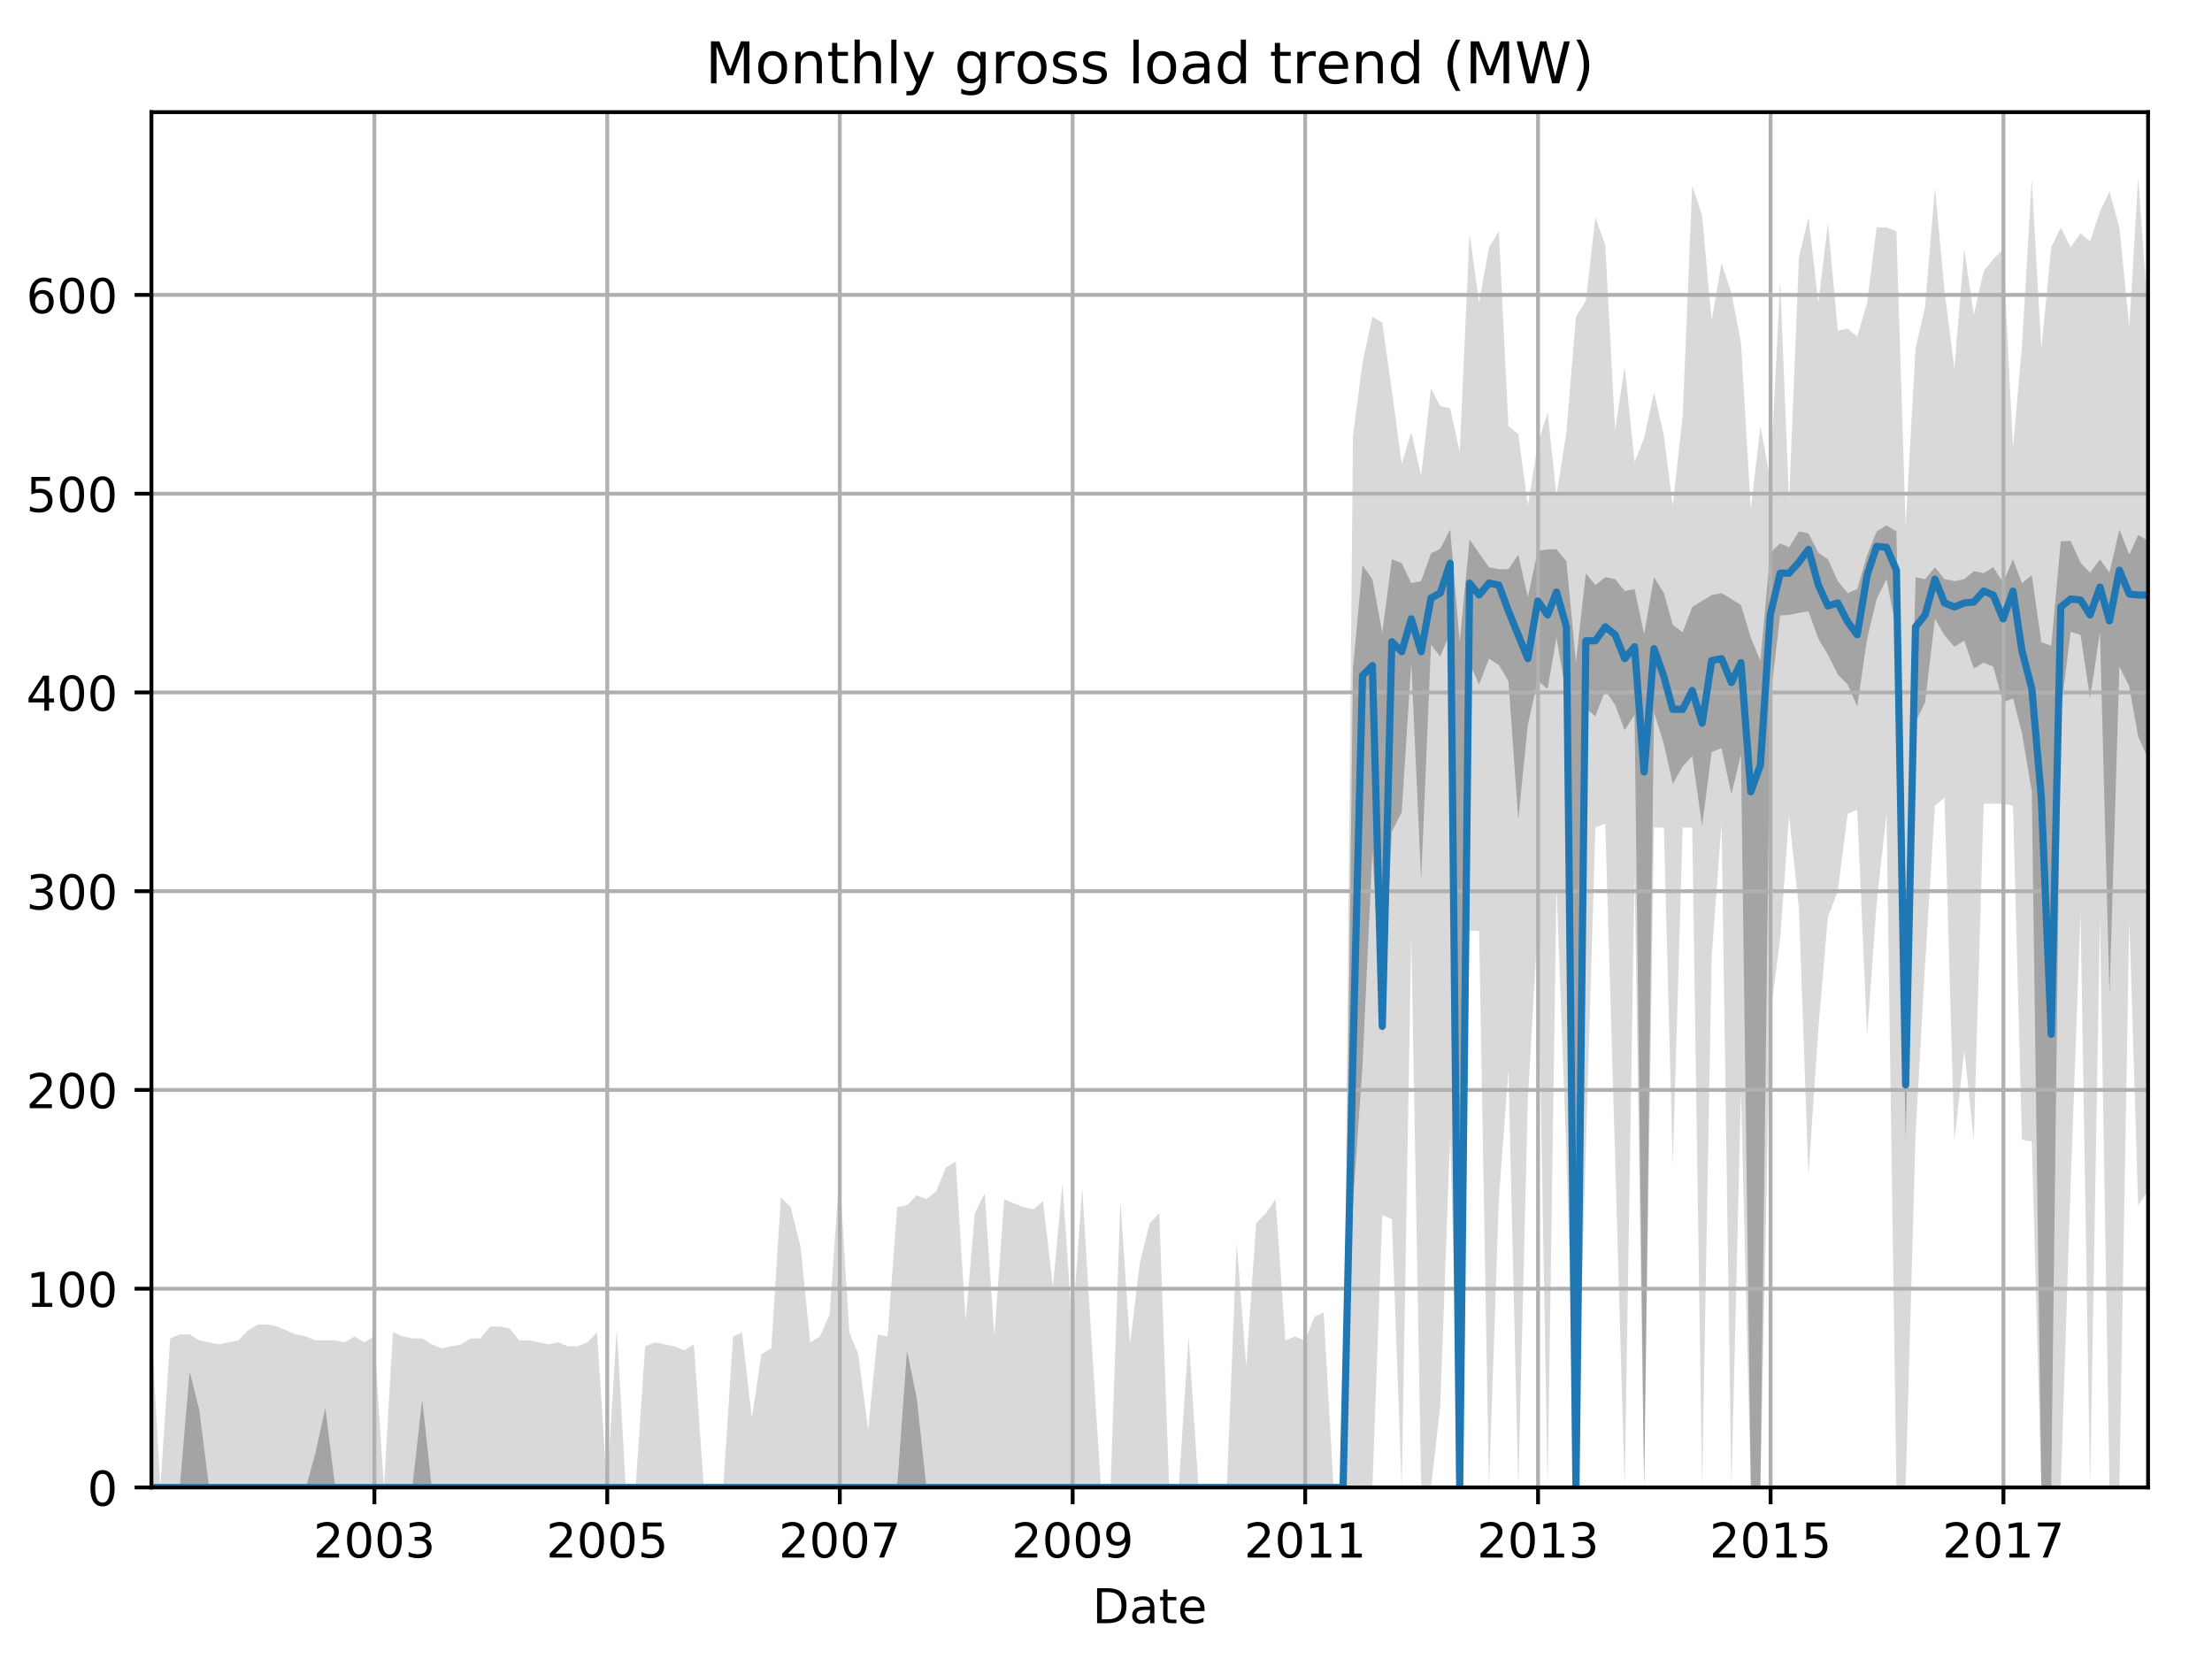 <?xml version="1.0" encoding="utf-8" standalone="no"?>
<!DOCTYPE svg PUBLIC "-//W3C//DTD SVG 1.1//EN"
  "http://www.w3.org/Graphics/SVG/1.1/DTD/svg11.dtd">
<!-- Created with matplotlib (http://matplotlib.org/) -->
<svg height="345.6pt" version="1.1" viewBox="0 0 460.8 345.6" width="460.8pt" xmlns="http://www.w3.org/2000/svg" xmlns:xlink="http://www.w3.org/1999/xlink">
 <defs>
  <style type="text/css">
*{stroke-linecap:butt;stroke-linejoin:round;}
  </style>
 </defs>
 <g id="figure_1">
  <g id="patch_1">
   <path d="M 0 345.6 
L 460.8 345.6 
L 460.8 0 
L 0 0 
z
" style="fill:none;"/>
  </g>
  <g id="axes_1">
   <g id="patch_2">
    <path d="M 31.543 309.863 
L 447.48 309.863 
L 447.48 23.365 
L 31.543 23.365 
z
" style="fill:none;"/>
   </g>
   <g id="PolyCollection_1">
    <path clip-path="url(#p13614d77e2)" d="M 31.543 276.74 
L 31.543 309.863 
L 33.401 309.863 
L 35.458 309.863 
L 37.449 309.863 
L 39.506 309.863 
L 41.497 309.863 
L 43.554 309.863 
L 45.611 309.863 
L 47.602 309.863 
L 49.659 309.863 
L 51.65 309.863 
L 53.707 309.863 
L 55.764 309.863 
L 57.622 309.863 
L 59.679 309.863 
L 61.67 309.863 
L 63.727 309.863 
L 65.718 309.863 
L 67.775 309.863 
L 69.832 309.863 
L 71.823 309.863 
L 73.88 309.863 
L 75.871 309.863 
L 77.928 309.863 
L 79.985 309.863 
L 81.843 309.863 
L 83.9 309.863 
L 85.891 309.863 
L 87.948 309.863 
L 89.939 309.863 
L 91.996 309.863 
L 94.053 309.863 
L 96.044 309.863 
L 98.101 309.863 
L 100.092 309.863 
L 102.149 309.863 
L 104.206 309.863 
L 106.13 309.863 
L 108.187 309.863 
L 110.178 309.863 
L 112.235 309.863 
L 114.226 309.863 
L 116.283 309.863 
L 118.34 309.863 
L 120.331 309.863 
L 122.388 309.863 
L 124.379 309.863 
L 126.436 309.863 
L 128.493 309.863 
L 130.351 309.863 
L 132.408 309.863 
L 134.399 309.863 
L 136.456 309.863 
L 138.447 309.863 
L 140.504 309.863 
L 142.561 309.863 
L 144.552 309.863 
L 146.609 309.863 
L 148.6 309.863 
L 150.657 309.863 
L 152.714 309.863 
L 154.572 309.863 
L 156.629 309.863 
L 158.62 309.863 
L 160.677 309.863 
L 162.668 309.863 
L 164.725 309.863 
L 166.782 309.863 
L 168.773 309.863 
L 170.83 309.863 
L 172.821 309.863 
L 174.878 309.863 
L 176.935 309.863 
L 178.793 309.863 
L 180.85 309.863 
L 182.841 309.863 
L 184.898 309.863 
L 186.889 309.863 
L 188.946 309.863 
L 191.003 309.863 
L 192.994 309.863 
L 195.051 309.863 
L 197.042 309.863 
L 199.099 309.863 
L 201.156 309.863 
L 203.081 309.863 
L 205.138 309.863 
L 207.128 309.863 
L 209.186 309.863 
L 211.176 309.863 
L 213.233 309.863 
L 215.291 309.863 
L 217.281 309.863 
L 219.338 309.863 
L 221.329 309.863 
L 223.386 309.863 
L 225.443 309.863 
L 227.301 309.863 
L 229.359 309.863 
L 231.349 309.863 
L 233.406 309.863 
L 235.397 309.863 
L 237.454 309.863 
L 239.512 309.863 
L 241.502 309.863 
L 243.559 309.863 
L 245.55 309.863 
L 247.607 309.863 
L 249.664 309.863 
L 251.522 309.863 
L 253.58 309.863 
L 255.57 309.863 
L 257.627 309.863 
L 259.618 309.863 
L 261.675 309.863 
L 263.732 309.863 
L 265.723 309.863 
L 267.78 309.863 
L 269.771 309.863 
L 271.828 309.863 
L 273.885 309.863 
L 275.743 309.863 
L 277.801 309.863 
L 279.791 309.863 
L 281.848 309.863 
L 283.839 309.863 
L 285.896 309.863 
L 287.953 253.139 
L 289.944 253.967 
L 292.001 309.863 
L 293.992 194.759 
L 296.049 309.863 
L 298.106 309.863 
L 300.031 292.888 
L 302.088 236.578 
L 304.079 309.863 
L 306.136 193.931 
L 308.127 193.931 
L 310.184 309.863 
L 312.241 249.827 
L 314.232 222.914 
L 316.289 309.863 
L 318.279 229.125 
L 320.337 192.689 
L 322.394 309.863 
L 324.252 184.822 
L 326.309 240.304 
L 328.3 309.863 
L 330.357 239.476 
L 332.347 172.401 
L 334.405 171.572 
L 336.462 241.546 
L 338.452 309.863 
L 340.51 181.924 
L 342.5 309.863 
L 344.557 172.401 
L 346.615 172.401 
L 348.473 242.788 
L 350.53 172.401 
L 352.521 172.401 
L 354.578 309.863 
L 356.568 199.313 
L 358.626 171.572 
L 360.683 309.863 
L 362.673 227.469 
L 364.731 309.863 
L 366.721 309.863 
L 368.778 211.735 
L 370.836 195.587 
L 372.694 169.916 
L 374.751 189.376 
L 376.742 244.858 
L 378.799 214.219 
L 380.789 191.033 
L 382.847 185.65 
L 384.904 169.502 
L 386.894 168.674 
L 388.952 215.875 
L 390.942 188.134 
L 392.999 169.502 
L 395.057 309.863 
L 396.981 309.863 
L 399.038 236.578 
L 401.029 200.97 
L 403.086 167.846 
L 405.077 166.19 
L 407.134 237.82 
L 409.191 218.774 
L 411.182 237.406 
L 413.239 167.432 
L 415.23 167.432 
L 417.287 167.432 
L 419.344 167.846 
L 421.202 237.406 
L 423.259 237.82 
L 425.25 309.863 
L 427.307 309.863 
L 429.298 309.863 
L 431.355 246.515 
L 433.412 190.204 
L 435.403 309.863 
L 437.46 191.033 
L 439.451 309.863 
L 441.508 309.863 
L 443.565 191.447 
L 445.423 251.069 
L 447.48 248.171 
L 447.48 65.577 
L 447.48 65.577 
L 445.423 37.008 
L 443.565 68.061 
L 441.508 47.359 
L 439.451 39.906 
L 437.46 44.047 
L 435.403 50.257 
L 433.412 48.601 
L 431.355 51.499 
L 429.298 47.359 
L 427.307 51.499 
L 425.25 72.616 
L 423.259 37.422 
L 421.202 72.202 
L 419.344 93.318 
L 417.287 51.913 
L 415.23 53.984 
L 413.239 56.468 
L 411.182 65.577 
L 409.191 51.913 
L 407.134 76.756 
L 405.077 60.608 
L 403.086 39.078 
L 401.029 63.921 
L 399.038 72.616 
L 396.981 109.466 
L 395.057 48.187 
L 392.999 47.359 
L 390.942 47.359 
L 388.952 63.093 
L 386.894 70.131 
L 384.904 68.475 
L 382.847 68.889 
L 380.789 46.531 
L 378.799 63.093 
L 376.742 45.289 
L 374.751 53.57 
L 372.694 104.497 
L 370.836 58.538 
L 368.778 99.943 
L 366.721 88.763 
L 364.731 106.153 
L 362.673 71.374 
L 360.683 61.022 
L 358.626 54.812 
L 356.568 66.819 
L 354.578 44.875 
L 352.521 38.664 
L 350.53 86.693 
L 348.473 105.325 
L 346.615 90.834 
L 344.557 81.725 
L 342.5 91.248 
L 340.51 96.216 
L 338.452 76.342 
L 336.462 89.592 
L 334.405 51.085 
L 332.347 45.289 
L 330.357 62.679 
L 328.3 65.991 
L 326.309 90.006 
L 324.252 103.255 
L 322.394 85.865 
L 320.337 92.49 
L 318.279 105.325 
L 316.289 90.42 
L 314.232 88.763 
L 312.241 48.187 
L 310.184 51.499 
L 308.127 63.093 
L 306.136 48.601 
L 304.079 94.146 
L 302.088 85.037 
L 300.031 84.623 
L 298.106 80.897 
L 296.049 99.115 
L 293.992 90.006 
L 292.001 96.63 
L 289.944 81.311 
L 287.953 67.233 
L 285.896 65.991 
L 283.839 75.514 
L 281.848 90.834 
L 279.791 309.863 
L 277.801 309.863 
L 275.743 273.428 
L 273.885 274.256 
L 271.828 279.224 
L 269.771 278.396 
L 267.78 279.224 
L 265.723 249.827 
L 263.732 252.725 
L 261.675 254.796 
L 259.618 284.607 
L 257.627 258.936 
L 255.57 309.863 
L 253.58 309.863 
L 251.522 309.863 
L 249.664 309.863 
L 247.607 278.396 
L 245.55 309.863 
L 243.559 309.863 
L 241.502 252.725 
L 239.512 254.796 
L 237.454 263.076 
L 235.397 280.052 
L 233.406 250.241 
L 231.349 309.863 
L 229.359 309.863 
L 227.301 277.982 
L 225.443 247.343 
L 223.386 276.74 
L 221.329 246.515 
L 219.338 268.045 
L 217.281 250.241 
L 215.291 251.897 
L 213.233 251.483 
L 211.176 250.655 
L 209.186 249.827 
L 207.128 278.396 
L 205.138 248.585 
L 203.081 252.725 
L 201.156 275.084 
L 199.099 241.96 
L 197.042 243.202 
L 195.051 248.171 
L 192.994 249.827 
L 191.003 248.999 
L 188.946 251.069 
L 186.889 251.483 
L 184.898 278.396 
L 182.841 277.982 
L 180.85 297.856 
L 178.793 282.122 
L 176.935 277.568 
L 174.878 244.444 
L 172.821 273.842 
L 170.83 278.396 
L 168.773 279.638 
L 166.782 259.764 
L 164.725 251.483 
L 162.668 249.413 
L 160.677 280.88 
L 158.62 282.122 
L 156.629 295.372 
L 154.572 277.568 
L 152.714 278.396 
L 150.657 309.863 
L 148.6 309.863 
L 146.609 309.863 
L 144.552 280.052 
L 142.561 281.294 
L 140.504 280.466 
L 138.447 280.052 
L 136.456 279.638 
L 134.399 280.466 
L 132.408 309.863 
L 130.351 309.863 
L 128.493 276.74 
L 126.436 309.863 
L 124.379 277.568 
L 122.388 279.638 
L 120.331 280.466 
L 118.34 280.466 
L 116.283 279.638 
L 114.226 280.052 
L 112.235 279.638 
L 110.178 279.224 
L 108.187 279.224 
L 106.13 276.74 
L 104.206 276.326 
L 102.149 276.326 
L 100.092 278.81 
L 98.101 278.81 
L 96.044 280.052 
L 94.053 280.466 
L 91.996 280.88 
L 89.939 280.052 
L 87.948 278.81 
L 85.891 278.81 
L 83.9 278.396 
L 81.843 277.568 
L 79.985 309.863 
L 77.928 278.396 
L 75.871 279.638 
L 73.88 278.396 
L 71.823 279.638 
L 69.832 279.224 
L 67.775 279.224 
L 65.718 279.224 
L 63.727 278.396 
L 61.67 277.982 
L 59.679 277.154 
L 57.622 276.326 
L 55.764 275.912 
L 53.707 275.912 
L 51.65 277.154 
L 49.659 279.224 
L 47.602 279.638 
L 45.611 280.052 
L 43.554 279.638 
L 41.497 279.224 
L 39.506 277.982 
L 37.449 277.982 
L 35.458 278.81 
L 33.401 309.863 
L 31.543 276.74 
z
" style="fill:#808080;fill-opacity:0.3;"/>
   </g>
   <g id="PolyCollection_2">
    <path clip-path="url(#p13614d77e2)" d="M 31.543 309.863 
L 31.543 309.863 
L 33.401 309.863 
L 35.458 309.863 
L 37.449 309.863 
L 39.506 309.863 
L 41.497 309.863 
L 43.554 309.863 
L 45.611 309.863 
L 47.602 309.863 
L 49.659 309.863 
L 51.65 309.863 
L 53.707 309.863 
L 55.764 309.863 
L 57.622 309.863 
L 59.679 309.863 
L 61.67 309.863 
L 63.727 309.863 
L 65.718 309.863 
L 67.775 309.863 
L 69.832 309.863 
L 71.823 309.863 
L 73.88 309.863 
L 75.871 309.863 
L 77.928 309.863 
L 79.985 309.863 
L 81.843 309.863 
L 83.9 309.863 
L 85.891 309.863 
L 87.948 309.863 
L 89.939 309.863 
L 91.996 309.863 
L 94.053 309.863 
L 96.044 309.863 
L 98.101 309.863 
L 100.092 309.863 
L 102.149 309.863 
L 104.206 309.863 
L 106.13 309.863 
L 108.187 309.863 
L 110.178 309.863 
L 112.235 309.863 
L 114.226 309.863 
L 116.283 309.863 
L 118.34 309.863 
L 120.331 309.863 
L 122.388 309.863 
L 124.379 309.863 
L 126.436 309.863 
L 128.493 309.863 
L 130.351 309.863 
L 132.408 309.863 
L 134.399 309.863 
L 136.456 309.863 
L 138.447 309.863 
L 140.504 309.863 
L 142.561 309.863 
L 144.552 309.863 
L 146.609 309.863 
L 148.6 309.863 
L 150.657 309.863 
L 152.714 309.863 
L 154.572 309.863 
L 156.629 309.863 
L 158.62 309.863 
L 160.677 309.863 
L 162.668 309.863 
L 164.725 309.863 
L 166.782 309.863 
L 168.773 309.863 
L 170.83 309.863 
L 172.821 309.863 
L 174.878 309.863 
L 176.935 309.863 
L 178.793 309.863 
L 180.85 309.863 
L 182.841 309.863 
L 184.898 309.863 
L 186.889 309.863 
L 188.946 309.863 
L 191.003 309.863 
L 192.994 309.863 
L 195.051 309.863 
L 197.042 309.863 
L 199.099 309.863 
L 201.156 309.863 
L 203.081 309.863 
L 205.138 309.863 
L 207.128 309.863 
L 209.186 309.863 
L 211.176 309.863 
L 213.233 309.863 
L 215.291 309.863 
L 217.281 309.863 
L 219.338 309.863 
L 221.329 309.863 
L 223.386 309.863 
L 225.443 309.863 
L 227.301 309.863 
L 229.359 309.863 
L 231.349 309.863 
L 233.406 309.863 
L 235.397 309.863 
L 237.454 309.863 
L 239.512 309.863 
L 241.502 309.863 
L 243.559 309.863 
L 245.55 309.863 
L 247.607 309.863 
L 249.664 309.863 
L 251.522 309.863 
L 253.58 309.863 
L 255.57 309.863 
L 257.627 309.863 
L 259.618 309.863 
L 261.675 309.863 
L 263.732 309.863 
L 265.723 309.863 
L 267.78 309.863 
L 269.771 309.863 
L 271.828 309.863 
L 273.885 309.863 
L 275.743 309.863 
L 277.801 309.863 
L 279.791 309.863 
L 281.848 250.655 
L 283.839 221.879 
L 285.896 177.162 
L 287.953 215.875 
L 289.944 173.229 
L 292.001 169.192 
L 293.992 138.035 
L 296.049 183.269 
L 298.106 134.308 
L 300.031 136.793 
L 302.088 131.824 
L 304.079 309.863 
L 306.136 138.138 
L 308.127 142.589 
L 310.184 137.207 
L 312.241 138.552 
L 314.232 141.865 
L 316.289 170.744 
L 318.279 150.974 
L 320.337 141.761 
L 322.394 143.521 
L 324.252 132.756 
L 326.309 145.074 
L 328.3 309.863 
L 330.357 147.558 
L 332.347 149.214 
L 334.405 143.831 
L 336.462 146.833 
L 338.452 152.112 
L 340.51 148.903 
L 342.5 309.863 
L 344.557 148.386 
L 346.615 155.011 
L 348.473 163.292 
L 350.53 159.669 
L 352.521 157.495 
L 354.578 172.09 
L 356.568 156.667 
L 358.626 155.839 
L 360.683 165.465 
L 362.673 157.184 
L 364.731 309.863 
L 366.721 309.863 
L 368.778 145.695 
L 370.836 128.201 
L 372.694 128.098 
L 374.751 127.684 
L 376.742 127.373 
L 378.799 133.066 
L 380.789 136.379 
L 382.847 140.519 
L 384.904 142.589 
L 386.894 147.144 
L 388.952 133.066 
L 390.942 124.785 
L 392.999 120.645 
L 395.057 131.41 
L 396.981 237.406 
L 399.038 150.456 
L 401.029 146.316 
L 403.086 128.926 
L 405.077 132.342 
L 407.134 134.722 
L 409.191 133.48 
L 411.182 139.277 
L 413.239 138.035 
L 415.23 138.863 
L 417.287 146.316 
L 419.344 145.488 
L 421.202 152.63 
L 423.259 164.948 
L 425.25 309.863 
L 427.307 309.863 
L 429.298 148.179 
L 431.355 131.617 
L 433.412 132.238 
L 435.403 145.488 
L 437.46 131.617 
L 439.451 207.284 
L 441.508 138.863 
L 443.565 143.003 
L 445.423 153.458 
L 447.48 158.012 
L 447.48 112.675 
L 447.48 112.675 
L 445.423 111.432 
L 443.565 115.573 
L 441.508 110.294 
L 439.451 119.299 
L 437.46 116.504 
L 435.403 119.299 
L 433.412 117.229 
L 431.355 112.675 
L 429.298 112.778 
L 427.307 134.515 
L 425.25 133.791 
L 423.259 119.817 
L 421.202 121.473 
L 419.344 116.504 
L 417.287 121.37 
L 415.23 118.161 
L 413.239 119.403 
L 411.182 118.989 
L 409.191 120.645 
L 407.134 121.059 
L 405.077 120.645 
L 403.086 118.161 
L 401.029 120.645 
L 399.038 120.231 
L 396.981 208.319 
L 395.057 110.708 
L 392.999 109.466 
L 390.942 110.708 
L 388.952 115.676 
L 386.894 122.715 
L 384.904 123.543 
L 382.847 121.059 
L 380.789 116.504 
L 378.799 115.159 
L 376.742 111.122 
L 374.751 110.708 
L 372.694 114.02 
L 370.836 113.192 
L 368.778 115.159 
L 366.721 137.621 
L 364.731 132.859 
L 362.673 126.028 
L 360.683 124.785 
L 358.626 123.543 
L 356.568 123.957 
L 354.578 125.199 
L 352.521 126.442 
L 350.53 131.721 
L 348.473 130.168 
L 346.615 123.543 
L 344.557 120.231 
L 342.5 132.135 
L 340.51 122.715 
L 338.452 123.129 
L 336.462 120.645 
L 334.405 120.231 
L 332.347 121.887 
L 330.357 119.403 
L 328.3 137.931 
L 326.309 116.919 
L 324.252 114.434 
L 322.394 114.434 
L 320.337 114.745 
L 318.279 124.371 
L 316.289 115.573 
L 314.232 118.575 
L 312.241 118.575 
L 310.184 118.161 
L 308.127 115.262 
L 306.136 112.364 
L 304.079 133.687 
L 302.088 110.294 
L 300.031 114.331 
L 298.106 115.262 
L 296.049 121.059 
L 293.992 121.473 
L 292.001 117.333 
L 289.944 116.504 
L 287.953 131.824 
L 285.896 120.645 
L 283.839 117.747 
L 281.848 139.277 
L 279.791 309.863 
L 277.801 309.863 
L 275.743 309.863 
L 273.885 309.863 
L 271.828 309.863 
L 269.771 309.863 
L 267.78 309.863 
L 265.723 309.863 
L 263.732 309.863 
L 261.675 309.863 
L 259.618 309.863 
L 257.627 309.863 
L 255.57 309.863 
L 253.58 309.863 
L 251.522 309.863 
L 249.664 309.863 
L 247.607 309.863 
L 245.55 309.863 
L 243.559 309.863 
L 241.502 309.863 
L 239.512 309.863 
L 237.454 309.863 
L 235.397 309.863 
L 233.406 309.863 
L 231.349 309.863 
L 229.359 309.863 
L 227.301 309.863 
L 225.443 309.863 
L 223.386 309.863 
L 221.329 309.863 
L 219.338 309.863 
L 217.281 309.863 
L 215.291 309.863 
L 213.233 309.863 
L 211.176 309.863 
L 209.186 309.863 
L 207.128 309.863 
L 205.138 309.863 
L 203.081 309.863 
L 201.156 309.863 
L 199.099 309.863 
L 197.042 309.863 
L 195.051 309.863 
L 192.994 309.863 
L 191.003 291.438 
L 188.946 281.294 
L 186.889 309.863 
L 184.898 309.863 
L 182.841 309.863 
L 180.85 309.863 
L 178.793 309.863 
L 176.935 309.863 
L 174.878 309.863 
L 172.821 309.863 
L 170.83 309.863 
L 168.773 309.863 
L 166.782 309.863 
L 164.725 309.863 
L 162.668 309.863 
L 160.677 309.863 
L 158.62 309.863 
L 156.629 309.863 
L 154.572 309.863 
L 152.714 309.863 
L 150.657 309.863 
L 148.6 309.863 
L 146.609 309.863 
L 144.552 309.863 
L 142.561 309.863 
L 140.504 309.863 
L 138.447 309.863 
L 136.456 309.863 
L 134.399 309.863 
L 132.408 309.863 
L 130.351 309.863 
L 128.493 309.863 
L 126.436 309.863 
L 124.379 309.863 
L 122.388 309.863 
L 120.331 309.863 
L 118.34 309.863 
L 116.283 309.863 
L 114.226 309.863 
L 112.235 309.863 
L 110.178 309.863 
L 108.187 309.863 
L 106.13 309.863 
L 104.206 309.863 
L 102.149 309.863 
L 100.092 309.863 
L 98.101 309.863 
L 96.044 309.863 
L 94.053 309.863 
L 91.996 309.863 
L 89.939 309.863 
L 87.948 291.542 
L 85.891 309.863 
L 83.9 309.863 
L 81.843 309.863 
L 79.985 309.863 
L 77.928 309.863 
L 75.871 309.863 
L 73.88 309.863 
L 71.823 309.863 
L 69.832 309.863 
L 67.775 293.302 
L 65.718 302.618 
L 63.727 309.863 
L 61.67 309.863 
L 59.679 309.863 
L 57.622 309.863 
L 55.764 309.863 
L 53.707 309.863 
L 51.65 309.863 
L 49.659 309.863 
L 47.602 309.863 
L 45.611 309.863 
L 43.554 309.863 
L 41.497 293.612 
L 39.506 285.745 
L 37.449 309.863 
L 35.458 309.863 
L 33.401 309.863 
L 31.543 309.863 
z
" style="fill:#808080;fill-opacity:0.6;"/>
   </g>
   <g id="matplotlib.axis_1">
    <g id="xtick_1">
     <g id="line2d_1">
      <path clip-path="url(#p13614d77e2)" d="M 77.994 309.863 
L 77.994 23.365 
" style="fill:none;stroke:#b0b0b0;stroke-linecap:square;stroke-width:0.8;"/>
     </g>
     <g id="line2d_2">
      <defs>
       <path d="M 0 0 
L 0 3.5 
" id="m728c54de31" style="stroke:#000000;stroke-width:0.8;"/>
      </defs>
      <g>
       <use style="stroke:#000000;stroke-width:0.8;" x="77.994" xlink:href="#m728c54de31" y="309.863"/>
      </g>
     </g>
     <g id="text_1">
      <!-- 2003 -->
      <defs>
       <path d="M 19.188 8.297 
L 53.609 8.297 
L 53.609 0 
L 7.328 0 
L 7.328 8.297 
Q 12.938 14.109 22.625 23.891 
Q 32.328 33.688 34.812 36.531 
Q 39.547 41.844 41.422 45.531 
Q 43.312 49.219 43.312 52.781 
Q 43.312 58.594 39.234 62.25 
Q 35.156 65.922 28.609 65.922 
Q 23.969 65.922 18.812 64.312 
Q 13.672 62.703 7.812 59.422 
L 7.812 69.391 
Q 13.766 71.781 18.938 73 
Q 24.125 74.219 28.422 74.219 
Q 39.75 74.219 46.484 68.547 
Q 53.219 62.891 53.219 53.422 
Q 53.219 48.922 51.531 44.891 
Q 49.859 40.875 45.406 35.406 
Q 44.188 33.984 37.641 27.219 
Q 31.109 20.453 19.188 8.297 
z
" id="DejaVuSans-32"/>
       <path d="M 31.781 66.406 
Q 24.172 66.406 20.328 58.906 
Q 16.5 51.422 16.5 36.375 
Q 16.5 21.391 20.328 13.891 
Q 24.172 6.391 31.781 6.391 
Q 39.453 6.391 43.281 13.891 
Q 47.125 21.391 47.125 36.375 
Q 47.125 51.422 43.281 58.906 
Q 39.453 66.406 31.781 66.406 
z
M 31.781 74.219 
Q 44.047 74.219 50.516 64.516 
Q 56.984 54.828 56.984 36.375 
Q 56.984 17.969 50.516 8.266 
Q 44.047 -1.422 31.781 -1.422 
Q 19.531 -1.422 13.062 8.266 
Q 6.594 17.969 6.594 36.375 
Q 6.594 54.828 13.062 64.516 
Q 19.531 74.219 31.781 74.219 
z
" id="DejaVuSans-30"/>
       <path d="M 40.578 39.312 
Q 47.656 37.797 51.625 33 
Q 55.609 28.219 55.609 21.188 
Q 55.609 10.406 48.188 4.484 
Q 40.766 -1.422 27.094 -1.422 
Q 22.516 -1.422 17.656 -0.516 
Q 12.797 0.391 7.625 2.203 
L 7.625 11.719 
Q 11.719 9.328 16.594 8.109 
Q 21.484 6.891 26.812 6.891 
Q 36.078 6.891 40.938 10.547 
Q 45.797 14.203 45.797 21.188 
Q 45.797 27.641 41.281 31.266 
Q 36.766 34.906 28.719 34.906 
L 20.219 34.906 
L 20.219 43.016 
L 29.109 43.016 
Q 36.375 43.016 40.234 45.922 
Q 44.094 48.828 44.094 54.297 
Q 44.094 59.906 40.109 62.906 
Q 36.141 65.922 28.719 65.922 
Q 24.656 65.922 20.016 65.031 
Q 15.375 64.156 9.812 62.312 
L 9.812 71.094 
Q 15.438 72.656 20.344 73.438 
Q 25.25 74.219 29.594 74.219 
Q 40.828 74.219 47.359 69.109 
Q 53.906 64.016 53.906 55.328 
Q 53.906 49.266 50.438 45.094 
Q 46.969 40.922 40.578 39.312 
z
" id="DejaVuSans-33"/>
      </defs>
      <g transform="translate(65.269 324.462)scale(0.1 -0.1)">
       <use xlink:href="#DejaVuSans-32"/>
       <use x="63.623" xlink:href="#DejaVuSans-30"/>
       <use x="127.246" xlink:href="#DejaVuSans-30"/>
       <use x="190.869" xlink:href="#DejaVuSans-33"/>
      </g>
     </g>
    </g>
    <g id="xtick_2">
     <g id="line2d_3">
      <path clip-path="url(#p13614d77e2)" d="M 126.502 309.863 
L 126.502 23.365 
" style="fill:none;stroke:#b0b0b0;stroke-linecap:square;stroke-width:0.8;"/>
     </g>
     <g id="line2d_4">
      <g>
       <use style="stroke:#000000;stroke-width:0.8;" x="126.502" xlink:href="#m728c54de31" y="309.863"/>
      </g>
     </g>
     <g id="text_2">
      <!-- 2005 -->
      <defs>
       <path d="M 10.797 72.906 
L 49.516 72.906 
L 49.516 64.594 
L 19.828 64.594 
L 19.828 46.734 
Q 21.969 47.469 24.109 47.828 
Q 26.266 48.188 28.422 48.188 
Q 40.625 48.188 47.75 41.5 
Q 54.891 34.812 54.891 23.391 
Q 54.891 11.625 47.562 5.094 
Q 40.234 -1.422 26.906 -1.422 
Q 22.312 -1.422 17.547 -0.641 
Q 12.797 0.141 7.719 1.703 
L 7.719 11.625 
Q 12.109 9.234 16.797 8.062 
Q 21.484 6.891 26.703 6.891 
Q 35.156 6.891 40.078 11.328 
Q 45.016 15.766 45.016 23.391 
Q 45.016 31 40.078 35.438 
Q 35.156 39.891 26.703 39.891 
Q 22.75 39.891 18.812 39.016 
Q 14.891 38.141 10.797 36.281 
z
" id="DejaVuSans-35"/>
      </defs>
      <g transform="translate(113.777 324.462)scale(0.1 -0.1)">
       <use xlink:href="#DejaVuSans-32"/>
       <use x="63.623" xlink:href="#DejaVuSans-30"/>
       <use x="127.246" xlink:href="#DejaVuSans-30"/>
       <use x="190.869" xlink:href="#DejaVuSans-35"/>
      </g>
     </g>
    </g>
    <g id="xtick_3">
     <g id="line2d_5">
      <path clip-path="url(#p13614d77e2)" d="M 174.944 309.863 
L 174.944 23.365 
" style="fill:none;stroke:#b0b0b0;stroke-linecap:square;stroke-width:0.8;"/>
     </g>
     <g id="line2d_6">
      <g>
       <use style="stroke:#000000;stroke-width:0.8;" x="174.944" xlink:href="#m728c54de31" y="309.863"/>
      </g>
     </g>
     <g id="text_3">
      <!-- 2007 -->
      <defs>
       <path d="M 8.203 72.906 
L 55.078 72.906 
L 55.078 68.703 
L 28.609 0 
L 18.312 0 
L 43.219 64.594 
L 8.203 64.594 
z
" id="DejaVuSans-37"/>
      </defs>
      <g transform="translate(162.219 324.462)scale(0.1 -0.1)">
       <use xlink:href="#DejaVuSans-32"/>
       <use x="63.623" xlink:href="#DejaVuSans-30"/>
       <use x="127.246" xlink:href="#DejaVuSans-30"/>
       <use x="190.869" xlink:href="#DejaVuSans-37"/>
      </g>
     </g>
    </g>
    <g id="xtick_4">
     <g id="line2d_7">
      <path clip-path="url(#p13614d77e2)" d="M 223.453 309.863 
L 223.453 23.365 
" style="fill:none;stroke:#b0b0b0;stroke-linecap:square;stroke-width:0.8;"/>
     </g>
     <g id="line2d_8">
      <g>
       <use style="stroke:#000000;stroke-width:0.8;" x="223.453" xlink:href="#m728c54de31" y="309.863"/>
      </g>
     </g>
     <g id="text_4">
      <!-- 2009 -->
      <defs>
       <path d="M 10.984 1.516 
L 10.984 10.5 
Q 14.703 8.734 18.5 7.812 
Q 22.312 6.891 25.984 6.891 
Q 35.75 6.891 40.891 13.453 
Q 46.047 20.016 46.781 33.406 
Q 43.953 29.203 39.594 26.953 
Q 35.25 24.703 29.984 24.703 
Q 19.047 24.703 12.672 31.312 
Q 6.297 37.938 6.297 49.422 
Q 6.297 60.641 12.938 67.422 
Q 19.578 74.219 30.609 74.219 
Q 43.266 74.219 49.922 64.516 
Q 56.594 54.828 56.594 36.375 
Q 56.594 19.141 48.406 8.859 
Q 40.234 -1.422 26.422 -1.422 
Q 22.703 -1.422 18.891 -0.688 
Q 15.094 0.047 10.984 1.516 
z
M 30.609 32.422 
Q 37.25 32.422 41.125 36.953 
Q 45.016 41.5 45.016 49.422 
Q 45.016 57.281 41.125 61.844 
Q 37.25 66.406 30.609 66.406 
Q 23.969 66.406 20.094 61.844 
Q 16.219 57.281 16.219 49.422 
Q 16.219 41.5 20.094 36.953 
Q 23.969 32.422 30.609 32.422 
z
" id="DejaVuSans-39"/>
      </defs>
      <g transform="translate(210.728 324.462)scale(0.1 -0.1)">
       <use xlink:href="#DejaVuSans-32"/>
       <use x="63.623" xlink:href="#DejaVuSans-30"/>
       <use x="127.246" xlink:href="#DejaVuSans-30"/>
       <use x="190.869" xlink:href="#DejaVuSans-39"/>
      </g>
     </g>
    </g>
    <g id="xtick_5">
     <g id="line2d_9">
      <path clip-path="url(#p13614d77e2)" d="M 271.895 309.863 
L 271.895 23.365 
" style="fill:none;stroke:#b0b0b0;stroke-linecap:square;stroke-width:0.8;"/>
     </g>
     <g id="line2d_10">
      <g>
       <use style="stroke:#000000;stroke-width:0.8;" x="271.895" xlink:href="#m728c54de31" y="309.863"/>
      </g>
     </g>
     <g id="text_5">
      <!-- 2011 -->
      <defs>
       <path d="M 12.406 8.297 
L 28.516 8.297 
L 28.516 63.922 
L 10.984 60.406 
L 10.984 69.391 
L 28.422 72.906 
L 38.281 72.906 
L 38.281 8.297 
L 54.391 8.297 
L 54.391 0 
L 12.406 0 
z
" id="DejaVuSans-31"/>
      </defs>
      <g transform="translate(259.17 324.462)scale(0.1 -0.1)">
       <use xlink:href="#DejaVuSans-32"/>
       <use x="63.623" xlink:href="#DejaVuSans-30"/>
       <use x="127.246" xlink:href="#DejaVuSans-31"/>
       <use x="190.869" xlink:href="#DejaVuSans-31"/>
      </g>
     </g>
    </g>
    <g id="xtick_6">
     <g id="line2d_11">
      <path clip-path="url(#p13614d77e2)" d="M 320.403 309.863 
L 320.403 23.365 
" style="fill:none;stroke:#b0b0b0;stroke-linecap:square;stroke-width:0.8;"/>
     </g>
     <g id="line2d_12">
      <g>
       <use style="stroke:#000000;stroke-width:0.8;" x="320.403" xlink:href="#m728c54de31" y="309.863"/>
      </g>
     </g>
     <g id="text_6">
      <!-- 2013 -->
      <g transform="translate(307.678 324.462)scale(0.1 -0.1)">
       <use xlink:href="#DejaVuSans-32"/>
       <use x="63.623" xlink:href="#DejaVuSans-30"/>
       <use x="127.246" xlink:href="#DejaVuSans-31"/>
       <use x="190.869" xlink:href="#DejaVuSans-33"/>
      </g>
     </g>
    </g>
    <g id="xtick_7">
     <g id="line2d_13">
      <path clip-path="url(#p13614d77e2)" d="M 368.845 309.863 
L 368.845 23.365 
" style="fill:none;stroke:#b0b0b0;stroke-linecap:square;stroke-width:0.8;"/>
     </g>
     <g id="line2d_14">
      <g>
       <use style="stroke:#000000;stroke-width:0.8;" x="368.845" xlink:href="#m728c54de31" y="309.863"/>
      </g>
     </g>
     <g id="text_7">
      <!-- 2015 -->
      <g transform="translate(356.12 324.462)scale(0.1 -0.1)">
       <use xlink:href="#DejaVuSans-32"/>
       <use x="63.623" xlink:href="#DejaVuSans-30"/>
       <use x="127.246" xlink:href="#DejaVuSans-31"/>
       <use x="190.869" xlink:href="#DejaVuSans-35"/>
      </g>
     </g>
    </g>
    <g id="xtick_8">
     <g id="line2d_15">
      <path clip-path="url(#p13614d77e2)" d="M 417.353 309.863 
L 417.353 23.365 
" style="fill:none;stroke:#b0b0b0;stroke-linecap:square;stroke-width:0.8;"/>
     </g>
     <g id="line2d_16">
      <g>
       <use style="stroke:#000000;stroke-width:0.8;" x="417.353" xlink:href="#m728c54de31" y="309.863"/>
      </g>
     </g>
     <g id="text_8">
      <!-- 2017 -->
      <g transform="translate(404.628 324.462)scale(0.1 -0.1)">
       <use xlink:href="#DejaVuSans-32"/>
       <use x="63.623" xlink:href="#DejaVuSans-30"/>
       <use x="127.246" xlink:href="#DejaVuSans-31"/>
       <use x="190.869" xlink:href="#DejaVuSans-37"/>
      </g>
     </g>
    </g>
    <g id="text_9">
     <!-- Date -->
     <defs>
      <path d="M 19.672 64.797 
L 19.672 8.109 
L 31.594 8.109 
Q 46.688 8.109 53.688 14.938 
Q 60.688 21.781 60.688 36.531 
Q 60.688 51.172 53.688 57.984 
Q 46.688 64.797 31.594 64.797 
z
M 9.812 72.906 
L 30.078 72.906 
Q 51.266 72.906 61.172 64.094 
Q 71.094 55.281 71.094 36.531 
Q 71.094 17.672 61.125 8.828 
Q 51.172 0 30.078 0 
L 9.812 0 
z
" id="DejaVuSans-44"/>
      <path d="M 34.281 27.484 
Q 23.391 27.484 19.188 25 
Q 14.984 22.516 14.984 16.5 
Q 14.984 11.719 18.141 8.906 
Q 21.297 6.109 26.703 6.109 
Q 34.188 6.109 38.703 11.406 
Q 43.219 16.703 43.219 25.484 
L 43.219 27.484 
z
M 52.203 31.203 
L 52.203 0 
L 43.219 0 
L 43.219 8.297 
Q 40.141 3.328 35.547 0.953 
Q 30.953 -1.422 24.312 -1.422 
Q 15.922 -1.422 10.953 3.297 
Q 6 8.016 6 15.922 
Q 6 25.141 12.172 29.828 
Q 18.359 34.516 30.609 34.516 
L 43.219 34.516 
L 43.219 35.406 
Q 43.219 41.609 39.141 45 
Q 35.062 48.391 27.688 48.391 
Q 23 48.391 18.547 47.266 
Q 14.109 46.141 10.016 43.891 
L 10.016 52.203 
Q 14.938 54.109 19.578 55.047 
Q 24.219 56 28.609 56 
Q 40.484 56 46.344 49.844 
Q 52.203 43.703 52.203 31.203 
z
" id="DejaVuSans-61"/>
      <path d="M 18.312 70.219 
L 18.312 54.688 
L 36.812 54.688 
L 36.812 47.703 
L 18.312 47.703 
L 18.312 18.016 
Q 18.312 11.328 20.141 9.422 
Q 21.969 7.516 27.594 7.516 
L 36.812 7.516 
L 36.812 0 
L 27.594 0 
Q 17.188 0 13.234 3.875 
Q 9.281 7.766 9.281 18.016 
L 9.281 47.703 
L 2.688 47.703 
L 2.688 54.688 
L 9.281 54.688 
L 9.281 70.219 
z
" id="DejaVuSans-74"/>
      <path d="M 56.203 29.594 
L 56.203 25.203 
L 14.891 25.203 
Q 15.484 15.922 20.484 11.062 
Q 25.484 6.203 34.422 6.203 
Q 39.594 6.203 44.453 7.469 
Q 49.312 8.734 54.109 11.281 
L 54.109 2.781 
Q 49.266 0.734 44.188 -0.344 
Q 39.109 -1.422 33.891 -1.422 
Q 20.797 -1.422 13.156 6.188 
Q 5.516 13.812 5.516 26.812 
Q 5.516 40.234 12.766 48.109 
Q 20.016 56 32.328 56 
Q 43.359 56 49.781 48.891 
Q 56.203 41.797 56.203 29.594 
z
M 47.219 32.234 
Q 47.125 39.594 43.094 43.984 
Q 39.062 48.391 32.422 48.391 
Q 24.906 48.391 20.391 44.141 
Q 15.875 39.891 15.188 32.172 
z
" id="DejaVuSans-65"/>
     </defs>
     <g transform="translate(227.561 338.14)scale(0.1 -0.1)">
      <use xlink:href="#DejaVuSans-44"/>
      <use x="77.002" xlink:href="#DejaVuSans-61"/>
      <use x="138.281" xlink:href="#DejaVuSans-74"/>
      <use x="177.49" xlink:href="#DejaVuSans-65"/>
     </g>
    </g>
   </g>
   <g id="matplotlib.axis_2">
    <g id="ytick_1">
     <g id="line2d_17">
      <path clip-path="url(#p13614d77e2)" d="M 31.543 309.863 
L 447.48 309.863 
" style="fill:none;stroke:#b0b0b0;stroke-linecap:square;stroke-width:0.8;"/>
     </g>
     <g id="line2d_18">
      <defs>
       <path d="M 0 0 
L -3.5 0 
" id="m408924347e" style="stroke:#000000;stroke-width:0.8;"/>
      </defs>
      <g>
       <use style="stroke:#000000;stroke-width:0.8;" x="31.543" xlink:href="#m408924347e" y="309.863"/>
      </g>
     </g>
     <g id="text_10">
      <!-- 0 -->
      <g transform="translate(18.18 313.663)scale(0.1 -0.1)">
       <use xlink:href="#DejaVuSans-30"/>
      </g>
     </g>
    </g>
    <g id="ytick_2">
     <g id="line2d_19">
      <path clip-path="url(#p13614d77e2)" d="M 31.543 268.459 
L 447.48 268.459 
" style="fill:none;stroke:#b0b0b0;stroke-linecap:square;stroke-width:0.8;"/>
     </g>
     <g id="line2d_20">
      <g>
       <use style="stroke:#000000;stroke-width:0.8;" x="31.543" xlink:href="#m408924347e" y="268.459"/>
      </g>
     </g>
     <g id="text_11">
      <!-- 100 -->
      <g transform="translate(5.455 272.258)scale(0.1 -0.1)">
       <use xlink:href="#DejaVuSans-31"/>
       <use x="63.623" xlink:href="#DejaVuSans-30"/>
       <use x="127.246" xlink:href="#DejaVuSans-30"/>
      </g>
     </g>
    </g>
    <g id="ytick_3">
     <g id="line2d_21">
      <path clip-path="url(#p13614d77e2)" d="M 31.543 227.054 
L 447.48 227.054 
" style="fill:none;stroke:#b0b0b0;stroke-linecap:square;stroke-width:0.8;"/>
     </g>
     <g id="line2d_22">
      <g>
       <use style="stroke:#000000;stroke-width:0.8;" x="31.543" xlink:href="#m408924347e" y="227.054"/>
      </g>
     </g>
     <g id="text_12">
      <!-- 200 -->
      <g transform="translate(5.455 230.854)scale(0.1 -0.1)">
       <use xlink:href="#DejaVuSans-32"/>
       <use x="63.623" xlink:href="#DejaVuSans-30"/>
       <use x="127.246" xlink:href="#DejaVuSans-30"/>
      </g>
     </g>
    </g>
    <g id="ytick_4">
     <g id="line2d_23">
      <path clip-path="url(#p13614d77e2)" d="M 31.543 185.65 
L 447.48 185.65 
" style="fill:none;stroke:#b0b0b0;stroke-linecap:square;stroke-width:0.8;"/>
     </g>
     <g id="line2d_24">
      <g>
       <use style="stroke:#000000;stroke-width:0.8;" x="31.543" xlink:href="#m408924347e" y="185.65"/>
      </g>
     </g>
     <g id="text_13">
      <!-- 300 -->
      <g transform="translate(5.455 189.449)scale(0.1 -0.1)">
       <use xlink:href="#DejaVuSans-33"/>
       <use x="63.623" xlink:href="#DejaVuSans-30"/>
       <use x="127.246" xlink:href="#DejaVuSans-30"/>
      </g>
     </g>
    </g>
    <g id="ytick_5">
     <g id="line2d_25">
      <path clip-path="url(#p13614d77e2)" d="M 31.543 144.245 
L 447.48 144.245 
" style="fill:none;stroke:#b0b0b0;stroke-linecap:square;stroke-width:0.8;"/>
     </g>
     <g id="line2d_26">
      <g>
       <use style="stroke:#000000;stroke-width:0.8;" x="31.543" xlink:href="#m408924347e" y="144.245"/>
      </g>
     </g>
     <g id="text_14">
      <!-- 400 -->
      <defs>
       <path d="M 37.797 64.312 
L 12.891 25.391 
L 37.797 25.391 
z
M 35.203 72.906 
L 47.609 72.906 
L 47.609 25.391 
L 58.016 25.391 
L 58.016 17.188 
L 47.609 17.188 
L 47.609 0 
L 37.797 0 
L 37.797 17.188 
L 4.891 17.188 
L 4.891 26.703 
z
" id="DejaVuSans-34"/>
      </defs>
      <g transform="translate(5.455 148.045)scale(0.1 -0.1)">
       <use xlink:href="#DejaVuSans-34"/>
       <use x="63.623" xlink:href="#DejaVuSans-30"/>
       <use x="127.246" xlink:href="#DejaVuSans-30"/>
      </g>
     </g>
    </g>
    <g id="ytick_6">
     <g id="line2d_27">
      <path clip-path="url(#p13614d77e2)" d="M 31.543 102.841 
L 447.48 102.841 
" style="fill:none;stroke:#b0b0b0;stroke-linecap:square;stroke-width:0.8;"/>
     </g>
     <g id="line2d_28">
      <g>
       <use style="stroke:#000000;stroke-width:0.8;" x="31.543" xlink:href="#m408924347e" y="102.841"/>
      </g>
     </g>
     <g id="text_15">
      <!-- 500 -->
      <g transform="translate(5.455 106.64)scale(0.1 -0.1)">
       <use xlink:href="#DejaVuSans-35"/>
       <use x="63.623" xlink:href="#DejaVuSans-30"/>
       <use x="127.246" xlink:href="#DejaVuSans-30"/>
      </g>
     </g>
    </g>
    <g id="ytick_7">
     <g id="line2d_29">
      <path clip-path="url(#p13614d77e2)" d="M 31.543 61.436 
L 447.48 61.436 
" style="fill:none;stroke:#b0b0b0;stroke-linecap:square;stroke-width:0.8;"/>
     </g>
     <g id="line2d_30">
      <g>
       <use style="stroke:#000000;stroke-width:0.8;" x="31.543" xlink:href="#m408924347e" y="61.436"/>
      </g>
     </g>
     <g id="text_16">
      <!-- 600 -->
      <defs>
       <path d="M 33.016 40.375 
Q 26.375 40.375 22.484 35.828 
Q 18.609 31.297 18.609 23.391 
Q 18.609 15.531 22.484 10.953 
Q 26.375 6.391 33.016 6.391 
Q 39.656 6.391 43.531 10.953 
Q 47.406 15.531 47.406 23.391 
Q 47.406 31.297 43.531 35.828 
Q 39.656 40.375 33.016 40.375 
z
M 52.594 71.297 
L 52.594 62.312 
Q 48.875 64.062 45.094 64.984 
Q 41.312 65.922 37.594 65.922 
Q 27.828 65.922 22.672 59.328 
Q 17.531 52.734 16.797 39.406 
Q 19.672 43.656 24.016 45.922 
Q 28.375 48.188 33.594 48.188 
Q 44.578 48.188 50.953 41.516 
Q 57.328 34.859 57.328 23.391 
Q 57.328 12.156 50.688 5.359 
Q 44.047 -1.422 33.016 -1.422 
Q 20.359 -1.422 13.672 8.266 
Q 6.984 17.969 6.984 36.375 
Q 6.984 53.656 15.188 63.938 
Q 23.391 74.219 37.203 74.219 
Q 40.922 74.219 44.703 73.484 
Q 48.484 72.75 52.594 71.297 
z
" id="DejaVuSans-36"/>
      </defs>
      <g transform="translate(5.455 65.236)scale(0.1 -0.1)">
       <use xlink:href="#DejaVuSans-36"/>
       <use x="63.623" xlink:href="#DejaVuSans-30"/>
       <use x="127.246" xlink:href="#DejaVuSans-30"/>
      </g>
     </g>
    </g>
   </g>
   <g id="line2d_31">
    <path clip-path="url(#p13614d77e2)" d="M 31.543 309.863 
L 279.791 309.863 
L 281.848 219.395 
L 283.839 140.726 
L 285.896 138.656 
L 287.953 213.805 
L 289.944 133.687 
L 292.001 135.758 
L 293.992 128.926 
L 296.049 135.758 
L 298.106 124.578 
L 300.031 123.543 
L 302.088 117.333 
L 304.079 309.863 
L 306.136 121.473 
L 308.127 123.957 
L 310.184 121.473 
L 312.241 121.887 
L 314.232 127.27 
L 318.279 137.207 
L 320.337 125.199 
L 322.394 128.098 
L 324.252 123.336 
L 326.309 130.582 
L 328.3 309.863 
L 330.357 133.48 
L 332.347 133.48 
L 334.405 130.582 
L 336.462 132.238 
L 338.452 137.207 
L 340.51 134.722 
L 342.5 160.807 
L 344.557 135.137 
L 346.615 140.933 
L 348.473 147.765 
L 350.53 147.765 
L 352.521 143.831 
L 354.578 150.663 
L 356.568 137.621 
L 358.626 137.207 
L 360.683 142.175 
L 362.673 138.035 
L 364.731 164.948 
L 366.721 159.358 
L 368.778 128.098 
L 370.836 119.403 
L 372.694 119.403 
L 374.751 117.126 
L 376.742 114.434 
L 378.799 121.887 
L 380.789 126.235 
L 382.847 125.613 
L 384.904 129.547 
L 386.894 132.238 
L 388.952 119.817 
L 390.942 113.813 
L 392.999 114.02 
L 395.057 118.782 
L 396.981 226.019 
L 399.038 130.582 
L 401.029 128.098 
L 403.086 120.645 
L 405.077 125.613 
L 407.134 126.442 
L 409.191 125.613 
L 411.182 125.406 
L 413.239 123.129 
L 415.23 123.957 
L 417.287 128.926 
L 419.344 123.129 
L 421.202 135.551 
L 423.259 143.417 
L 425.25 166.19 
L 427.307 215.461 
L 429.298 126.442 
L 431.355 124.785 
L 433.412 124.992 
L 435.403 128.098 
L 437.46 122.301 
L 439.451 129.34 
L 441.508 118.782 
L 443.565 123.75 
L 445.423 123.957 
L 447.48 123.957 
L 447.48 123.957 
" style="fill:none;stroke:#1f77b4;stroke-linecap:square;stroke-width:1.5;"/>
   </g>
   <g id="patch_3">
    <path d="M 31.543 309.863 
L 31.543 23.365 
" style="fill:none;stroke:#000000;stroke-linecap:square;stroke-linejoin:miter;stroke-width:0.8;"/>
   </g>
   <g id="patch_4">
    <path d="M 447.48 309.863 
L 447.48 23.365 
" style="fill:none;stroke:#000000;stroke-linecap:square;stroke-linejoin:miter;stroke-width:0.8;"/>
   </g>
   <g id="patch_5">
    <path d="M 31.543 309.863 
L 447.48 309.863 
" style="fill:none;stroke:#000000;stroke-linecap:square;stroke-linejoin:miter;stroke-width:0.8;"/>
   </g>
   <g id="patch_6">
    <path d="M 31.543 23.365 
L 447.48 23.365 
" style="fill:none;stroke:#000000;stroke-linecap:square;stroke-linejoin:miter;stroke-width:0.8;"/>
   </g>
   <g id="text_17">
    <!-- Monthly gross load trend (MW) -->
    <defs>
     <path d="M 9.812 72.906 
L 24.516 72.906 
L 43.109 23.297 
L 61.812 72.906 
L 76.516 72.906 
L 76.516 0 
L 66.891 0 
L 66.891 64.016 
L 48.094 14.016 
L 38.188 14.016 
L 19.391 64.016 
L 19.391 0 
L 9.812 0 
z
" id="DejaVuSans-4d"/>
     <path d="M 30.609 48.391 
Q 23.391 48.391 19.188 42.75 
Q 14.984 37.109 14.984 27.297 
Q 14.984 17.484 19.156 11.844 
Q 23.344 6.203 30.609 6.203 
Q 37.797 6.203 41.984 11.859 
Q 46.188 17.531 46.188 27.297 
Q 46.188 37.016 41.984 42.703 
Q 37.797 48.391 30.609 48.391 
z
M 30.609 56 
Q 42.328 56 49.016 48.375 
Q 55.719 40.766 55.719 27.297 
Q 55.719 13.875 49.016 6.219 
Q 42.328 -1.422 30.609 -1.422 
Q 18.844 -1.422 12.172 6.219 
Q 5.516 13.875 5.516 27.297 
Q 5.516 40.766 12.172 48.375 
Q 18.844 56 30.609 56 
z
" id="DejaVuSans-6f"/>
     <path d="M 54.891 33.016 
L 54.891 0 
L 45.906 0 
L 45.906 32.719 
Q 45.906 40.484 42.875 44.328 
Q 39.844 48.188 33.797 48.188 
Q 26.516 48.188 22.312 43.547 
Q 18.109 38.922 18.109 30.906 
L 18.109 0 
L 9.078 0 
L 9.078 54.688 
L 18.109 54.688 
L 18.109 46.188 
Q 21.344 51.125 25.703 53.562 
Q 30.078 56 35.797 56 
Q 45.219 56 50.047 50.172 
Q 54.891 44.344 54.891 33.016 
z
" id="DejaVuSans-6e"/>
     <path d="M 54.891 33.016 
L 54.891 0 
L 45.906 0 
L 45.906 32.719 
Q 45.906 40.484 42.875 44.328 
Q 39.844 48.188 33.797 48.188 
Q 26.516 48.188 22.312 43.547 
Q 18.109 38.922 18.109 30.906 
L 18.109 0 
L 9.078 0 
L 9.078 75.984 
L 18.109 75.984 
L 18.109 46.188 
Q 21.344 51.125 25.703 53.562 
Q 30.078 56 35.797 56 
Q 45.219 56 50.047 50.172 
Q 54.891 44.344 54.891 33.016 
z
" id="DejaVuSans-68"/>
     <path d="M 9.422 75.984 
L 18.406 75.984 
L 18.406 0 
L 9.422 0 
z
" id="DejaVuSans-6c"/>
     <path d="M 32.172 -5.078 
Q 28.375 -14.844 24.75 -17.812 
Q 21.141 -20.797 15.094 -20.797 
L 7.906 -20.797 
L 7.906 -13.281 
L 13.188 -13.281 
Q 16.891 -13.281 18.938 -11.516 
Q 21 -9.766 23.484 -3.219 
L 25.094 0.875 
L 2.984 54.688 
L 12.5 54.688 
L 29.594 11.922 
L 46.688 54.688 
L 56.203 54.688 
z
" id="DejaVuSans-79"/>
     <path id="DejaVuSans-20"/>
     <path d="M 45.406 27.984 
Q 45.406 37.75 41.375 43.109 
Q 37.359 48.484 30.078 48.484 
Q 22.859 48.484 18.828 43.109 
Q 14.797 37.75 14.797 27.984 
Q 14.797 18.266 18.828 12.891 
Q 22.859 7.516 30.078 7.516 
Q 37.359 7.516 41.375 12.891 
Q 45.406 18.266 45.406 27.984 
z
M 54.391 6.781 
Q 54.391 -7.172 48.188 -13.984 
Q 42 -20.797 29.203 -20.797 
Q 24.469 -20.797 20.266 -20.094 
Q 16.062 -19.391 12.109 -17.922 
L 12.109 -9.188 
Q 16.062 -11.328 19.922 -12.344 
Q 23.781 -13.375 27.781 -13.375 
Q 36.625 -13.375 41.016 -8.766 
Q 45.406 -4.156 45.406 5.172 
L 45.406 9.625 
Q 42.625 4.781 38.281 2.391 
Q 33.938 0 27.875 0 
Q 17.828 0 11.672 7.656 
Q 5.516 15.328 5.516 27.984 
Q 5.516 40.672 11.672 48.328 
Q 17.828 56 27.875 56 
Q 33.938 56 38.281 53.609 
Q 42.625 51.219 45.406 46.391 
L 45.406 54.688 
L 54.391 54.688 
z
" id="DejaVuSans-67"/>
     <path d="M 41.109 46.297 
Q 39.594 47.172 37.812 47.578 
Q 36.031 48 33.891 48 
Q 26.266 48 22.188 43.047 
Q 18.109 38.094 18.109 28.812 
L 18.109 0 
L 9.078 0 
L 9.078 54.688 
L 18.109 54.688 
L 18.109 46.188 
Q 20.953 51.172 25.484 53.578 
Q 30.031 56 36.531 56 
Q 37.453 56 38.578 55.875 
Q 39.703 55.766 41.062 55.516 
z
" id="DejaVuSans-72"/>
     <path d="M 44.281 53.078 
L 44.281 44.578 
Q 40.484 46.531 36.375 47.5 
Q 32.281 48.484 27.875 48.484 
Q 21.188 48.484 17.844 46.438 
Q 14.5 44.391 14.5 40.281 
Q 14.5 37.156 16.891 35.375 
Q 19.281 33.594 26.516 31.984 
L 29.594 31.297 
Q 39.156 29.25 43.188 25.516 
Q 47.219 21.781 47.219 15.094 
Q 47.219 7.469 41.188 3.016 
Q 35.156 -1.422 24.609 -1.422 
Q 20.219 -1.422 15.453 -0.562 
Q 10.688 0.297 5.422 2 
L 5.422 11.281 
Q 10.406 8.688 15.234 7.391 
Q 20.062 6.109 24.812 6.109 
Q 31.156 6.109 34.562 8.281 
Q 37.984 10.453 37.984 14.406 
Q 37.984 18.062 35.516 20.016 
Q 33.062 21.969 24.703 23.781 
L 21.578 24.516 
Q 13.234 26.266 9.516 29.906 
Q 5.812 33.547 5.812 39.891 
Q 5.812 47.609 11.281 51.797 
Q 16.75 56 26.812 56 
Q 31.781 56 36.172 55.266 
Q 40.578 54.547 44.281 53.078 
z
" id="DejaVuSans-73"/>
     <path d="M 45.406 46.391 
L 45.406 75.984 
L 54.391 75.984 
L 54.391 0 
L 45.406 0 
L 45.406 8.203 
Q 42.578 3.328 38.25 0.953 
Q 33.938 -1.422 27.875 -1.422 
Q 17.969 -1.422 11.734 6.484 
Q 5.516 14.406 5.516 27.297 
Q 5.516 40.188 11.734 48.094 
Q 17.969 56 27.875 56 
Q 33.938 56 38.25 53.625 
Q 42.578 51.266 45.406 46.391 
z
M 14.797 27.297 
Q 14.797 17.391 18.875 11.75 
Q 22.953 6.109 30.078 6.109 
Q 37.203 6.109 41.297 11.75 
Q 45.406 17.391 45.406 27.297 
Q 45.406 37.203 41.297 42.844 
Q 37.203 48.484 30.078 48.484 
Q 22.953 48.484 18.875 42.844 
Q 14.797 37.203 14.797 27.297 
z
" id="DejaVuSans-64"/>
     <path d="M 31 75.875 
Q 24.469 64.656 21.281 53.656 
Q 18.109 42.672 18.109 31.391 
Q 18.109 20.125 21.312 9.062 
Q 24.516 -2 31 -13.188 
L 23.188 -13.188 
Q 15.875 -1.703 12.234 9.375 
Q 8.594 20.453 8.594 31.391 
Q 8.594 42.281 12.203 53.312 
Q 15.828 64.359 23.188 75.875 
z
" id="DejaVuSans-28"/>
     <path d="M 3.328 72.906 
L 13.281 72.906 
L 28.609 11.281 
L 43.891 72.906 
L 54.984 72.906 
L 70.312 11.281 
L 85.594 72.906 
L 95.609 72.906 
L 77.297 0 
L 64.891 0 
L 49.516 63.281 
L 33.984 0 
L 21.578 0 
z
" id="DejaVuSans-57"/>
     <path d="M 8.016 75.875 
L 15.828 75.875 
Q 23.141 64.359 26.781 53.312 
Q 30.422 42.281 30.422 31.391 
Q 30.422 20.453 26.781 9.375 
Q 23.141 -1.703 15.828 -13.188 
L 8.016 -13.188 
Q 14.5 -2 17.703 9.062 
Q 20.906 20.125 20.906 31.391 
Q 20.906 42.672 17.703 53.656 
Q 14.5 64.656 8.016 75.875 
z
" id="DejaVuSans-29"/>
    </defs>
    <g transform="translate(146.929 17.365)scale(0.12 -0.12)">
     <use xlink:href="#DejaVuSans-4d"/>
     <use x="86.279" xlink:href="#DejaVuSans-6f"/>
     <use x="147.461" xlink:href="#DejaVuSans-6e"/>
     <use x="210.84" xlink:href="#DejaVuSans-74"/>
     <use x="250.049" xlink:href="#DejaVuSans-68"/>
     <use x="313.428" xlink:href="#DejaVuSans-6c"/>
     <use x="341.211" xlink:href="#DejaVuSans-79"/>
     <use x="400.391" xlink:href="#DejaVuSans-20"/>
     <use x="432.178" xlink:href="#DejaVuSans-67"/>
     <use x="495.654" xlink:href="#DejaVuSans-72"/>
     <use x="536.736" xlink:href="#DejaVuSans-6f"/>
     <use x="597.918" xlink:href="#DejaVuSans-73"/>
     <use x="650.018" xlink:href="#DejaVuSans-73"/>
     <use x="702.117" xlink:href="#DejaVuSans-20"/>
     <use x="733.904" xlink:href="#DejaVuSans-6c"/>
     <use x="761.688" xlink:href="#DejaVuSans-6f"/>
     <use x="822.869" xlink:href="#DejaVuSans-61"/>
     <use x="884.148" xlink:href="#DejaVuSans-64"/>
     <use x="947.625" xlink:href="#DejaVuSans-20"/>
     <use x="979.412" xlink:href="#DejaVuSans-74"/>
     <use x="1018.621" xlink:href="#DejaVuSans-72"/>
     <use x="1059.703" xlink:href="#DejaVuSans-65"/>
     <use x="1121.227" xlink:href="#DejaVuSans-6e"/>
     <use x="1184.605" xlink:href="#DejaVuSans-64"/>
     <use x="1248.082" xlink:href="#DejaVuSans-20"/>
     <use x="1279.869" xlink:href="#DejaVuSans-28"/>
     <use x="1318.883" xlink:href="#DejaVuSans-4d"/>
     <use x="1405.162" xlink:href="#DejaVuSans-57"/>
     <use x="1504.039" xlink:href="#DejaVuSans-29"/>
    </g>
   </g>
  </g>
 </g>
 <defs>
  <clipPath id="p13614d77e2">
   <rect height="286.498" width="415.937" x="31.543" y="23.365"/>
  </clipPath>
 </defs>
</svg>
